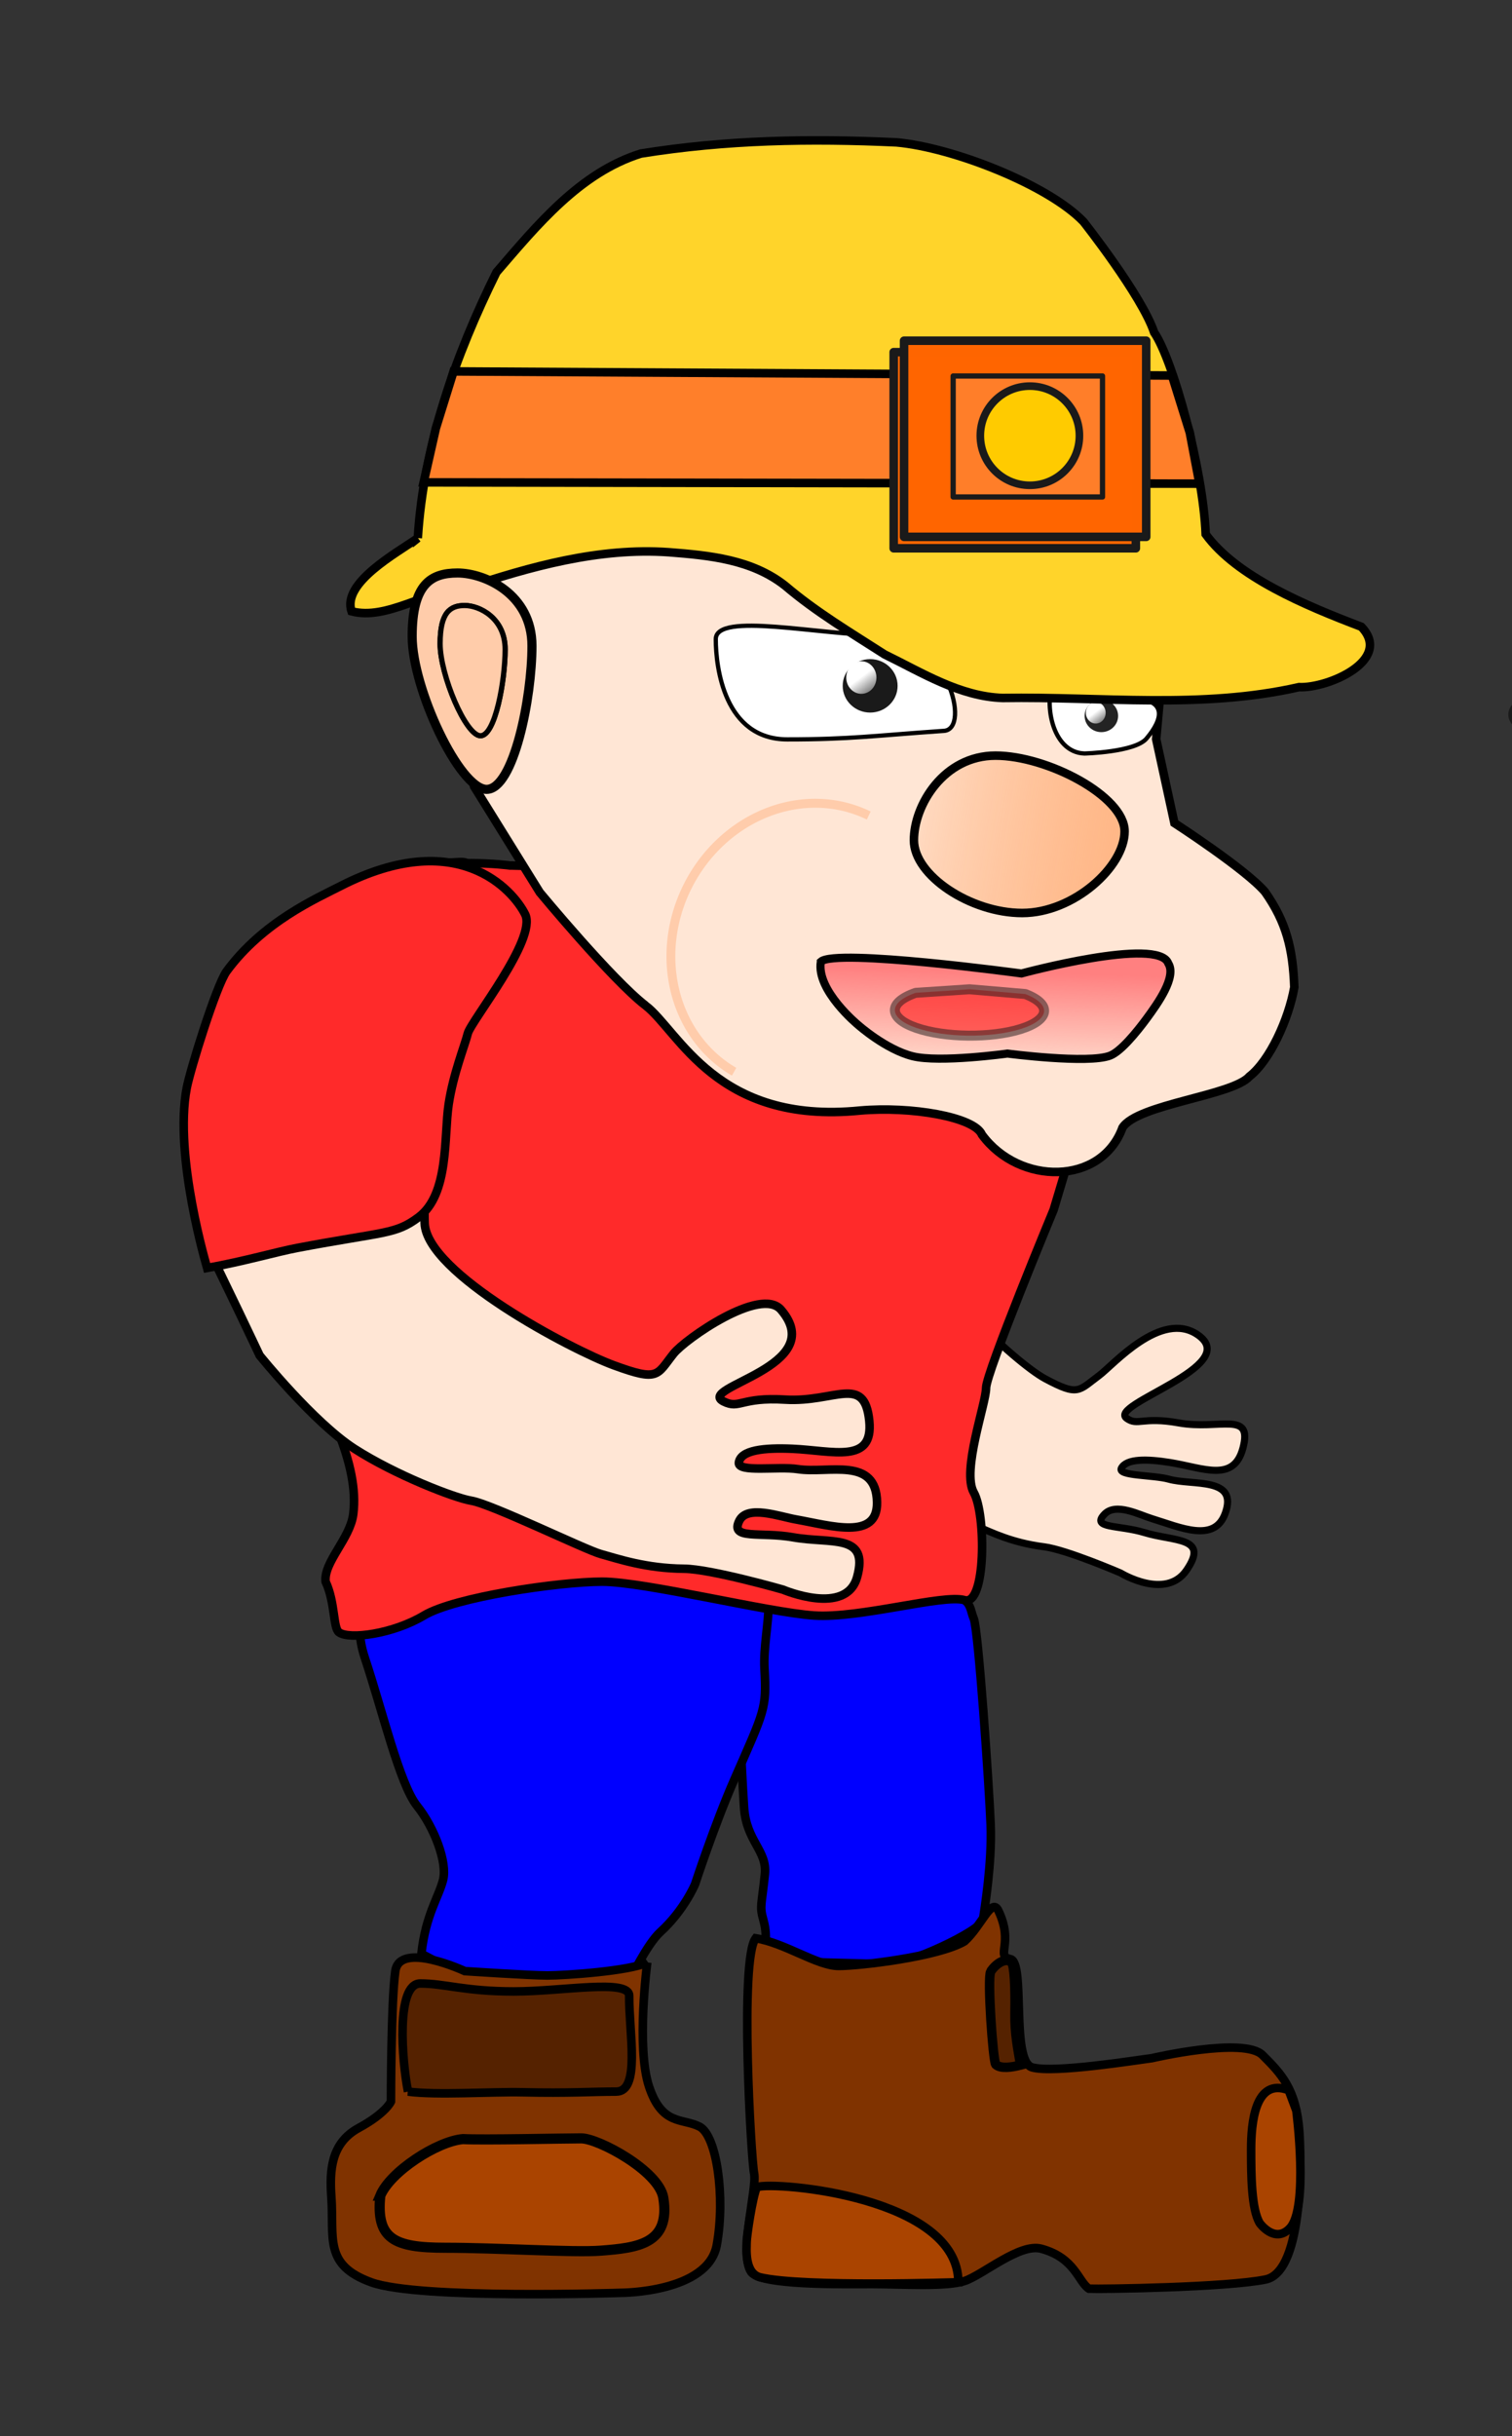 <?xml version="1.0" encoding="UTF-8" standalone="no"?>
<!-- Created with Inkscape (http://www.inkscape.org/) -->

<svg
   xmlns:dc="http://purl.org/dc/elements/1.1/"
   xmlns:cc="http://creativecommons.org/ns#"
   xmlns:rdf="http://www.w3.org/1999/02/22-rdf-syntax-ns#"
   xmlns:svg="http://www.w3.org/2000/svg"
   xmlns="http://www.w3.org/2000/svg"
   xmlns:xlink="http://www.w3.org/1999/xlink"
   xmlns:sodipodi="http://sodipodi.sourceforge.net/DTD/sodipodi-0.dtd"
   xmlns:inkscape="http://www.inkscape.org/namespaces/inkscape"
   id="svg4732"
   version="1.1"
   inkscape:version="0.91 r13725"
   width="177"
   height="285"
   viewBox="0 0 177 285"
   sodipodi:docname="Good character.svg">
  <rect x="0" y="0" width="177" height="285" fill="#333333" stroke="none"/>
  <defs
     id="defs4736">
    <linearGradient
       inkscape:collect="always"
       id="linearGradient5478">
      <stop
         style="stop-color:#ff8080;stop-opacity:1;"
         offset="0"
         id="stop5480" />
      <stop
         style="stop-color:#ff8080;stop-opacity:0;"
         offset="1"
         id="stop5482" />
    </linearGradient>
    <linearGradient
       id="linearGradient5375-8"
       inkscape:collect="always">
      <stop
         id="stop5466"
         offset="0"
         style="stop-color:#000000;stop-opacity:1;" />
      <stop
         id="stop5468"
         offset="1"
         style="stop-color:#000000;stop-opacity:0;" />
    </linearGradient>
    <linearGradient
       inkscape:collect="always"
       id="linearGradient5365">
      <stop
         style="stop-color:#ffb380;stop-opacity:1"
         offset="0"
         id="stop5367" />
      <stop
         style="stop-color:#ff6600;stop-opacity:0;"
         offset="1"
         id="stop5369" />
    </linearGradient>
    <linearGradient
       inkscape:collect="always"
       id="linearGradient5315">
      <stop
         style="stop-color:#ffffff;stop-opacity:1;"
         offset="0"
         id="stop5317" />
      <stop
         style="stop-color:#ffffff;stop-opacity:0;"
         offset="1"
         id="stop5319" />
    </linearGradient>
    <linearGradient
       inkscape:collect="always"
       xlink:href="#linearGradient5315"
       id="linearGradient5321"
       x1="102.399"
       y1="79.366"
       x2="103.089"
       y2="80.599"
       gradientUnits="userSpaceOnUse"
       gradientTransform="matrix(2.056,0,0,2.758,-110.591,-139.054)" />
    <linearGradient
       inkscape:collect="always"
       xlink:href="#linearGradient5315"
       id="linearGradient5329"
       gradientUnits="userSpaceOnUse"
       gradientTransform="matrix(1.348,0,0,1.815,-10.422,-60.3)"
       x1="102.399"
       y1="79.366"
       x2="103.089"
       y2="80.599" />
    <linearGradient
       inkscape:collect="always"
       xlink:href="#linearGradient5365"
       id="linearGradient5371"
       x1="154.506"
       y1="102.336"
       x2="102.304"
       y2="93.711"
       gradientUnits="userSpaceOnUse" />
    <linearGradient
       inkscape:collect="always"
       xlink:href="#linearGradient5375-8"
       id="linearGradient5381"
       x1="113.816"
       y1="103.88"
       x2="111.824"
       y2="96.282"
       gradientUnits="userSpaceOnUse"
       gradientTransform="matrix(0.81,0,0,1.117,21.052,-11.981)" />
    <linearGradient
       inkscape:collect="always"
       xlink:href="#linearGradient5478"
       id="linearGradient5484"
       x1="125.499"
       y1="113.933"
       x2="125.125"
       y2="126.259"
       gradientUnits="userSpaceOnUse" />
  </defs>
  <sodipodi:namedview
     pagecolor="#ffffff"
     bordercolor="#666666"
     borderopacity="1"
     objecttolerance="10"
     gridtolerance="10"
     guidetolerance="10"
     inkscape:pageopacity="0"
     inkscape:pageshadow="2"
     inkscape:window-width="1440"
     inkscape:window-height="877"
     id="namedview4734"
     showgrid="false"
     inkscape:zoom="0.92599185"
     inkscape:cx="139.8024"
     inkscape:cy="38.00993"
     inkscape:window-x="-8"
     inkscape:window-y="-8"
     inkscape:window-maximized="1"
     inkscape:current-layer="svg4732" />
  <path
     style="opacity:1;fill:#0000ff;fill-rule:evenodd;stroke:#000000;stroke-width:1px;stroke-linecap:butt;stroke-linejoin:miter;stroke-opacity:1"
     d="m 92.416,186.291 c -3.236,0 -5.034,2.517 -3.416,4.675 1.618,2.158 -2.332,7.446 -2.332,10.323 0,2.877 0.266,7.574 0.434,10.143 0.26,3.978 2.715,5.028 2.437,7.806 -0.36,3.596 -0.646,3.719 -0.18,5.35 0.719,2.517 -0.36,3.416 1.438,4.495 0.938,0.563 10.608,0.539 12.945,0.719 2.337,0.18 11.147,-3.956 11.327,-5.214 0.18,-1.259 1.079,-6.653 0.899,-11.147 -0.18,-4.495 -1.438,-22.834 -1.978,-24.093 -0.539,-1.259 -0.18,-2.697 -3.596,-2.697 -3.416,0 -17.98,-0.36 -17.98,-0.36 z"
     id="path5425"
     inkscape:connector-curvature="0"
     sodipodi:nodetypes="csssssssssssc" />
  <path
     style="opacity:1;fill:#0000ff;fill-rule:evenodd;stroke:#000000;stroke-width:1px;stroke-linecap:butt;stroke-linejoin:miter;stroke-opacity:1"
     d="m 49.329,228.551 c 0.509,-4.577 2.034,-6.611 2.543,-8.645 0.509,-2.034 -1.017,-6.103 -3.051,-8.645 -2.034,-2.543 -4.068,-11.188 -6.103,-17.291 -2.034,-6.103 1.526,-9.154 4.577,-10.171 3.051,-1.017 12.205,-2.543 18.308,-2.543 6.103,0 17.347,0.679 21.359,1.526 4.967,1.048 2.26,7.612 2.53,12.429 0.267,4.757 0.013,4.862 -3.547,12.999 -2.324,5.312 -4.577,12.205 -4.577,12.205 0,0 -1.271,3.051 -4.068,5.594 -1.551,1.41 -3.56,5.594 -3.56,5.594 0,0 -6.103,2.034 -10.679,2.034 -4.577,0 -13.731,-5.085 -13.731,-5.085 z"
     id="path5423"
     inkscape:connector-curvature="0"
     sodipodi:nodetypes="csssssssscscsc" />
  <path
     style="fill:#ffe6d5;fill-rule:evenodd;stroke:#000000;stroke-width:0.832px;stroke-linecap:butt;stroke-linejoin:miter;stroke-opacity:1"
     d="m 74.917,122.778 c -0.459,1.768 3.728,7.352 2.727,9.573 -1.154,2.56 5.2,11.45 5.654,14.189 0.454,2.739 4.707,9.779 4.707,9.779 0,0 2.961,6.824 6.054,9.725 3.094,2.902 8.131,5.72 9.641,6.152 1.885,0.54 9.456,5.843 10.863,6.431 1.494,0.623 3.898,1.847 7.657,2.319 2.62,0.329 8.962,3.067 8.962,3.067 0,0 5.27,3.23 7.713,-0.318 2.702,-3.923 -1.397,-3.337 -4.912,-4.406 -3.003,-0.914 -6.325,-0.462 -4.685,-2.158 1.341,-1.386 4.068,0.075 5.574,0.533 3.279,0.998 7.29,2.878 8.555,-0.626 1.557,-4.31 -3.773,-3.207 -6.621,-4.004 -1.794,-0.502 -6.038,-0.351 -5.535,-1.284 0.614,-1.139 3.013,-1.091 5.721,-0.657 3.905,0.627 7.442,2.373 8.514,-1.703 1.159,-4.404 -2.725,-2.071 -7.521,-2.932 -4.257,-0.764 -4.792,0.391 -6.086,-0.533 -2.303,-1.645 13.62,-6.076 8.336,-9.76 -4.294,-2.994 -9.948,3.554 -11.571,4.75 -2.425,1.787 -2.396,2.469 -6.3,0.383 -3.565,-1.905 -15.117,-12.669 -14.61,-17.331 0.722,-6.642 -3.047,-9.236 -1.455,-17.172 1.587,-7.915 -1.014,-10.543 -1.014,-10.543 0,0 0.215,-3.821 -1.551,-6.2 -1.766,-2.379 -2.777,-7.202 -6.115,-5.483 -3.84,1.978 -5.751,1.424 -11.977,4.835 -6.226,3.411 -10.267,4.246 -12.904,7.048 -1.672,1.553 2.874,4.476 2.18,6.325 z"
     id="path5449"
     inkscape:connector-curvature="0"
     sodipodi:nodetypes="csscsssscsssssssssssssssscssscc" />
  <path
     style="opacity:1;fill:#ff2a2a;fill-rule:evenodd;stroke:#000000;stroke-width:1px;stroke-linecap:butt;stroke-linejoin:miter;stroke-opacity:1"
     d="m 59.693,101.246 c 0,0 -7.911,-1.079 -12.945,1.079 -5.034,2.158 -12.945,7.552 -14.743,10.788 -1.798,3.236 -7.192,15.822 -6.473,20.497 0.719,4.675 4.315,16.182 6.473,20.497 2.158,4.315 6.113,9.709 7.552,13.305 1.438,3.596 2.158,6.832 1.798,9.709 -0.36,2.877 -3.498,5.641 -3.236,7.911 1.135,2.445 0.861,5.398 1.56,5.921 1.189,0.892 6.352,0.192 9.948,-1.966 3.596,-2.158 15.822,-3.956 20.857,-3.956 5.034,0 19.418,3.596 24.812,3.956 5.394,0.36 15.103,-2.517 17.62,-1.798 2.517,0.719 2.517,-10.069 1.079,-12.586 -1.438,-2.517 1.438,-10.428 1.438,-12.226 0,-1.798 7.911,-20.857 7.911,-20.857 l 3.236,-10.788 c 0,0 0.88,-21.877 -2.158,-23.733 -12.945,-7.911 -34.162,-4.675 -42.073,-5.034 -7.911,-0.36 -22.655,-0.719 -22.655,-0.719 z"
     id="path5404"
     inkscape:connector-curvature="0"
     sodipodi:nodetypes="csssssscsssssssccssc" />
  <path
     style="opacity:1;fill:#ffe6d5;fill-rule:evenodd;stroke:#000000;stroke-width:1px;stroke-linecap:butt;stroke-linejoin:miter;stroke-opacity:1"
     d="m 75.572,117.631 c 3.925,3.019 8.301,13.966 25.109,12.285 5.937,-0.524 13.399,0.734 14.272,2.829 4.365,5.937 13.974,5.95 16.454,-0.837 1.783,-2.752 12.879,-3.722 14.86,-5.984 2.377,-1.849 4.586,-6.673 5.247,-10.428 -0.169,-4.509 -0.92,-7.597 -3.429,-11.163 -2.245,-2.641 -10.604,-8.051 -10.604,-8.051 l -2.135,-9.82 0.427,-4.697 c 0,0 -1.281,-22.983 -2.79,-26.304 0,0 -3.428,-14.249 -8.863,-19.079 -5.132,-6.944 -13.111,-12.684 -13.111,-12.684 0,0 -18.933,-5.935 -30.103,-2.312 C 70.642,23.502 65.282,30.699 65.282,30.699 56.225,34.624 52.516,57.003 52.516,57.003 l -1.494,9.607 1.281,12.809 3.202,12.595 7.685,12.382 c 0,0 8.457,10.217 12.382,13.236 z"
     id="path5282"
     inkscape:connector-curvature="0"
     sodipodi:nodetypes="ccccccccccccccccccccc" />
  <path
     style="opacity:1;fill:#ffffff;fill-opacity:1;stroke:#000000;stroke-width:0.5;stroke-linecap:butt;stroke-linejoin:round;stroke-miterlimit:4;stroke-dasharray:none;stroke-opacity:1"
     d="m 110.502,85.497 c -8.105,0.559 -10.946,1 -18.331,1 -7.386,0 -8.38,-8.458 -8.38,-11.719 0,-3.261 12.17,-0.459 19.556,-0.459 7.386,0 10.409,10.954 7.156,11.179 z"
     id="path5293"
     inkscape:connector-curvature="0"
     sodipodi:nodetypes="sssss" />
  <path
     sodipodi:nodetypes="sssss"
     inkscape:connector-curvature="0"
     id="path5296"
     d="m 134.212,86.399 c -1.351,1.603 -7.263,1.746 -7.263,1.746 -3.886,-0.123 -4.87,-6.108 -3.47,-9.054 1.005,-2.115 8.523,2.477 10.052,2.696 2.669,0.382 2.782,2.118 0.681,4.612 z"
     style="opacity:1;fill:#ffffff;fill-opacity:1;stroke:#000000;stroke-width:0.5;stroke-linecap:butt;stroke-linejoin:round;stroke-miterlimit:4;stroke-dasharray:none;stroke-opacity:1" />
  <ellipse
     ry="1.899"
     rx="1.961"
     cy="83.749"
     cx="128.929"
     id="ellipse5300"
     style="opacity:0.955;fill:#1a1a1a;fill-opacity:1;stroke:none;stroke-width:0;stroke-linecap:butt;stroke-linejoin:round;stroke-miterlimit:4;stroke-dasharray:none;stroke-opacity:0" />
  <ellipse
     style="opacity:1;fill:#1a1a1a;fill-opacity:1;stroke:none;stroke-width:0;stroke-linecap:butt;stroke-linejoin:round;stroke-miterlimit:4;stroke-dasharray:none;stroke-opacity:0"
     id="path5298"
     cx="101.863"
     cy="80.233"
     rx="3.213"
     ry="3.126" />
  <ellipse
     ry="1.254"
     rx="1.159"
     cy="83.387"
     cx="128.273"
     id="ellipse5327"
     style="opacity:1;fill:url(#linearGradient5329);fill-opacity:1;stroke:none;stroke-width:0;stroke-linecap:butt;stroke-linejoin:round;stroke-miterlimit:4;stroke-dasharray:none;stroke-opacity:0" />
  <path
     style="opacity:1;fill:#ffd42a;fill-rule:evenodd;stroke:#000000;stroke-width:1px;stroke-linecap:butt;stroke-linejoin:miter;stroke-opacity:1"
     d="m 48.909,62.948 c 0.679,-10.89 4.402,-21.384 9.208,-31.096 4.738,-5.489 9.749,-11.648 16.907,-13.888 10.021,-1.609 19.779,-1.78 29.914,-1.31 6.625,0.59 17.785,4.986 21.9,9.28 0,0 6.83,8.639 8.27,12.953 2.2,3.181 5.727,15.971 6.034,23.608 3.608,4.961 11.646,8.329 18.218,10.826 3.743,3.89 -3.894,7.222 -7.293,7.062 -11.408,2.597 -23.128,1.079 -34.697,1.268 -4.998,-0.167 -9.424,-2.956 -13.805,-5.09 -3.973,-2.553 -8.038,-4.966 -11.658,-8.047 -3.909,-3.075 -8.844,-3.54 -13.614,-3.913 -8.186,-0.57 -16.191,1.675 -23.881,4.233 -4.516,0.198 -9.119,3.771 -13.26,2.68 -1.144,-3.344 5.298,-6.828 7.758,-8.567 z"
     id="path5287"
     inkscape:connector-curvature="0"
     sodipodi:nodetypes="cccccccccccccccc" />
  <path
     style="opacity:1;fill:#ffccaa;fill-opacity:1;stroke:#000000;stroke-width:1.067;stroke-linecap:butt;stroke-linejoin:round;stroke-miterlimit:4;stroke-dasharray:none;stroke-opacity:1"
     d="m 62.273,75.558 c 0,6.078 -2.143,16.784 -5.312,16.784 -3.168,0 -8.711,-11.806 -8.711,-17.884 0,-6.078 2.143,-7.429 5.312,-7.429 3.168,0 8.711,2.451 8.711,8.529 z"
     id="path5284"
     inkscape:connector-curvature="0"
     sodipodi:nodetypes="sssss" />
  <path
     style="opacity:1;fill:url(#linearGradient5371);fill-opacity:1;stroke:#000000;stroke-width:1;stroke-linecap:butt;stroke-linejoin:round;stroke-miterlimit:4;stroke-dasharray:none;stroke-opacity:1"
     d="m 131.649,97.253 c 0,4.125 -5.941,9.552 -11.984,9.552 -6.043,0 -12.679,-4.386 -12.679,-8.51 0,-4.125 3.509,-9.9 9.552,-9.9 6.043,-3e-6 15.11,4.733 15.11,8.858 z"
     id="path5290"
     inkscape:connector-curvature="0"
     sodipodi:nodetypes="sssss" />
  <ellipse
     style="opacity:1;fill:url(#linearGradient5321);fill-opacity:1;stroke:none;stroke-width:0;stroke-linecap:butt;stroke-linejoin:round;stroke-miterlimit:4;stroke-dasharray:none;stroke-opacity:0"
     id="path5313"
     cx="100.832"
     cy="79.262"
     rx="1.767"
     ry="1.905" />
  <path
     style="fill:url(#linearGradient5484);fill-rule:evenodd;stroke:url(#linearGradient5381);stroke-width:0.951;stroke-linecap:butt;stroke-linejoin:miter;stroke-miterlimit:4;stroke-dasharray:none;stroke-opacity:1;fill-opacity:1"
     d="m 96.092,112.5 c -0.573,3.358 4.368,7.407 4.368,7.407 0,0 3.22,2.865 6.373,3.654 3.153,0.789 11.101,-0.313 11.101,-0.313 0,0 9.437,1.233 12.015,0.245 1.242,-0.476 3.101,-2.73 4.308,-4.377 1.253,-1.709 3.509,-4.839 2.506,-6.42 -1.146,-3.16 -17.185,1.185 -17.185,1.185 0,0 -21.767,-2.963 -23.486,-1.383 z"
     id="path5331"
     inkscape:connector-curvature="0"
     sodipodi:nodetypes="ccsccsccc" />
  <path
     style="opacity:1;fill:#ff8080;fill-opacity:1;stroke:#000000;stroke-width:0.464;stroke-linecap:butt;stroke-linejoin:round;stroke-miterlimit:4;stroke-dasharray:none;stroke-opacity:1"
     d="m 224.435,117.247 c 0,0.87 -7.827,5.099 -17.968,5.099 -10.141,0 -22.459,-4.128 -22.459,-4.998 0,-0.87 12.459,2.11 22.6,2.11 10.141,0 17.827,-3.081 17.827,-2.211 z"
     id="path5399"
     inkscape:connector-curvature="0"
     sodipodi:nodetypes="sssss" />
  <path
     sodipodi:nodetypes="sssss"
     inkscape:connector-curvature="0"
     id="path5402"
     d="m 59.133,75.967 c 0,3.659 -1.163,10.103 -2.883,10.103 -1.72,0 -4.728,-7.106 -4.728,-10.765 0,-3.659 1.163,-4.472 2.883,-4.472 1.72,0 4.728,1.475 4.728,5.134 z"
     style="opacity:1;fill:#ffccaa;fill-opacity:1;stroke:#000000;stroke-width:0.61;stroke-linecap:butt;stroke-linejoin:round;stroke-miterlimit:4;stroke-dasharray:none;stroke-opacity:1" />
  <path
     style="fill:#ffe6d5;fill-rule:evenodd;stroke:#000000;stroke-width:1px;stroke-linecap:butt;stroke-linejoin:miter;stroke-opacity:1"
     d="m 24.765,121.957 c 0.234,2.206 -1.212,7.655 -1.403,10.486 -0.221,3.265 -0.937,9.909 0.757,13.161 1.695,3.252 6.274,12.954 6.274,12.954 0,0 6.314,7.843 11.097,10.917 4.783,3.074 11.754,5.771 13.665,6.079 2.388,0.386 13.321,5.732 15.182,6.243 1.976,0.543 5.251,1.683 9.752,1.72 3.137,0.026 11.566,2.441 11.566,2.441 0,0 7.413,3.162 8.685,-1.482 1.407,-5.135 -3.03,-3.843 -7.508,-4.638 -3.826,-0.679 -7.432,0.34 -6.283,-1.947 0.939,-1.87 4.684,-0.488 6.603,-0.147 4.179,0.743 9.572,2.449 9.516,-1.974 -0.069,-5.44 -5.691,-3.347 -9.291,-3.908 -2.267,-0.353 -7.057,0.433 -6.882,-0.769 0.214,-1.467 2.977,-1.75 6.261,-1.608 4.735,0.204 9.529,1.816 9.006,-3.272 -0.565,-5.498 -4.006,-2.12 -9.859,-2.481 -5.197,-0.32 -5.312,1.155 -7.189,0.22 -3.339,-1.665 12.463,-4.035 6.717,-10.729 -2.38,-2.773 -11.224,3.442 -12.568,5.122 -2.007,2.509 -1.681,3.33 -7.04,1.359 -4.894,-1.8 -21.916,-10.735 -22.111,-16.622 -0.244,-7.384 1.931,-11.807 3.152,-17.465 1.75,-8.109 2.989,-11.348 4.523,-16.223 0,0 2.492,-3.967 -0.549,-6.597 -3.041,-2.63 -1.363,-1.851 -5.968,-1.837 -4.605,0.014 -5.981,0.477 -12.385,3.998 -6.624,3.643 -9.92,6.601 -11.734,10.369 -1.245,2.118 -1.985,4.292 -1.985,6.631 z"
     id="path5406"
     inkscape:connector-curvature="0"
     sodipodi:nodetypes="csscsssscsssssssssssssssscssscc" />
  <path
     sodipodi:nodetypes="csscsssscsssssssssssssssscssscc"
     inkscape:connector-curvature="0"
     id="path5408"
     d="m -81.781,177.621 c 0.234,2.206 -1.212,7.655 -1.403,10.486 -0.221,3.265 -0.937,9.909 0.757,13.161 1.695,3.252 6.274,12.954 6.274,12.954 0,0 6.314,7.843 11.097,10.917 4.783,3.074 11.754,5.771 13.665,6.079 2.388,0.386 13.321,5.732 15.182,6.243 1.976,0.543 5.251,1.683 9.752,1.72 3.137,0.026 11.566,2.441 11.566,2.441 0,0 7.413,3.162 8.685,-1.482 1.407,-5.135 -3.03,-3.843 -7.508,-4.638 -3.826,-0.679 -7.432,0.34 -6.283,-1.947 0.939,-1.87 4.684,-0.488 6.603,-0.147 4.179,0.743 9.572,2.449 9.516,-1.974 -0.069,-5.44 -5.691,-3.347 -9.291,-3.908 -2.267,-0.353 -7.057,0.433 -6.882,-0.769 0.214,-1.467 2.977,-1.75 6.261,-1.608 4.735,0.204 9.529,1.816 9.006,-3.272 -0.565,-5.498 -4.006,-2.12 -9.859,-2.481 -5.197,-0.32 -5.312,1.155 -7.189,0.22 -3.339,-1.665 12.463,-4.035 6.717,-10.729 -2.38,-2.773 -11.224,3.442 -12.568,5.122 -2.007,2.509 -1.681,3.33 -7.04,1.359 -4.894,-1.8 -21.916,-10.735 -22.111,-16.622 -0.244,-7.384 11.709,-10.628 12.666,-20.719 0.939,-9.893 1.508,-11.904 1.508,-11.904 0,0 -1.394,-4.658 -4.435,-7.288 -3.041,-2.63 -3.978,-2.225 -8.583,-2.211 -4.605,0.014 -6.728,-1.017 -12.385,3.998 -5.657,5.016 -9.92,6.601 -11.734,10.369 -1.245,2.118 -1.985,4.292 -1.985,6.631 z"
     style="fill:#ffe6d5;fill-rule:evenodd;stroke:#000000;stroke-width:1px;stroke-linecap:butt;stroke-linejoin:miter;stroke-opacity:1" />
  <path
     style="fill:#803300;fill-rule:evenodd;stroke:#000000;stroke-width:1px;stroke-linecap:butt;stroke-linejoin:miter;stroke-opacity:1"
     d="m 75.773,229.569 c -2.034,1.017 -9.662,1.526 -11.697,1.526 -2.034,0 -9.662,-0.509 -9.662,-0.509 0,0 -7.628,-3.56 -8.137,0 -0.509,3.56 -0.509,15.256 -0.509,15.256 0,0 -0.578,1.359 -3.778,3.095 -3.254,1.766 -3.416,4.982 -3.2,8.068 0.337,4.818 -0.922,7.952 4.672,9.986 5.594,2.034 29.259,1.228 29.259,1.228 0,0 10.171,0 11.188,-5.594 1.017,-5.594 0,-12.837 -2.034,-13.854 -2.034,-1.017 -4.366,-0.087 -5.892,-4.664 -1.526,-4.577 -0.211,-14.537 -0.211,-14.537 z"
     id="path5421"
     inkscape:connector-curvature="0"
     sodipodi:nodetypes="cscscssscsssc" />
  <path
     style="fill:#803300;fill-rule:evenodd;stroke:#000000;stroke-width:1px;stroke-linecap:butt;stroke-linejoin:miter;stroke-opacity:1"
     d="m 88.461,226.745 c 3.416,0.539 7.192,3.236 9.709,3.236 2.517,0 11.687,-1.079 14.743,-2.877 1.978,-1.798 3.183,-5.202 3.956,-3.596 1.86,3.868 -0.389,5.313 1.409,5.673 1.798,0.36 0.029,11.948 2.547,12.667 2.517,0.719 12.24,-0.856 14.024,-1.079 0,0 10.788,-2.517 12.945,-0.36 2.158,2.158 3.956,3.956 4.315,8.99 0.172,2.406 0.637,16.317 -3.956,17.261 -4.556,0.936 -19.215,1.142 -20.677,1.079 -1.271,-0.826 -1.618,-3.596 -5.574,-4.675 -2.526,-0.689 -6.832,3.057 -8.99,3.776 -2.158,0.719 -7.473,0.36 -10.788,0.36 -3.596,0 -13.13,0.173 -14.204,-1.438 -1.438,-2.158 0.719,-9.709 0.36,-11.507 -0.36,-1.798 -1.709,-25.106 0.18,-27.509 z"
     id="path5427"
     inkscape:connector-curvature="0"
     sodipodi:nodetypes="cscssssssscsssssc" />
  <path
     style="fill:#552200;fill-rule:evenodd;stroke:#000000;stroke-width:1px;stroke-linecap:butt;stroke-linejoin:miter;stroke-opacity:1"
     d="m 47.765,244.682 c -0.719,-3.596 -1.438,-12.648 1.438,-12.648 2.877,0 5.194,0.93 10.947,0.93 5.754,0 13.517,-1.502 13.505,0.509 -0.025,4.379 1.351,11.209 -1.526,11.209 -2.877,0 -5.528,0.203 -10.947,0.08 -3.595,-0.082 -10.112,0.367 -13.418,-0.08 z"
     id="path5431"
     inkscape:connector-curvature="0"
     sodipodi:nodetypes="csssssc" />
  <path
     style="fill:#aa4400;fill-rule:evenodd;stroke:#000000;stroke-width:1.187px;stroke-linecap:butt;stroke-linejoin:miter;stroke-opacity:1"
     d="m 44.519,256.855 c -0.506,5.043 1.548,6.094 7.616,6.094 6.069,0 14.987,0.589 18.22,0.338 4.316,-0.335 8.155,-0.789 7.295,-6.178 -0.502,-3.141 -7.586,-6.957 -9.608,-6.957 -2.023,0 -11.518,0.211 -13.843,0.084 -3.04,0.255 -8.518,3.817 -9.68,6.619 z"
     id="path5443"
     inkscape:connector-curvature="0"
     sodipodi:nodetypes="csssscc" />
  <path
     style="fill:#aa4400;fill-rule:evenodd;stroke:#000000;stroke-width:1px;stroke-linecap:butt;stroke-linejoin:miter;stroke-opacity:1"
     d="m 150.861,244.524 c -3.956,-1.528 -4.4,3.86 -4.4,6.912 0,3.051 0.028,7.027 1.017,8.645 0,0 1.736,2.422 3.501,0.598 2.264,-2.34 0.776,-13.77 0.776,-13.77 z"
     id="path5445"
     inkscape:connector-curvature="0"
     sodipodi:nodetypes="cscscc" />
  <path
     style="fill:#552200;fill-rule:evenodd;stroke:#000000;stroke-width:1.102;stroke-linecap:butt;stroke-linejoin:miter;stroke-miterlimit:4;stroke-dasharray:none;stroke-opacity:1"
     d="m 115.974,230.645 c -0.418,0.739 0.263,10.389 0.588,10.864 0.558,0.528 1.885,0.333 2.908,0.069 -0.299,-1.873 -0.7,-3.598 -0.655,-6.143 0.052,-2.947 -0.083,-5.609 -0.412,-5.867 -0.731,-0.676 -1.962,0.295 -2.428,1.077 z"
     id="path5447"
     inkscape:connector-curvature="0"
     sodipodi:nodetypes="cccscc" />
  <path
     style="fill:#ff2a2a;fill-rule:evenodd;stroke:#000000;stroke-width:1px;stroke-linecap:butt;stroke-linejoin:miter;stroke-opacity:1"
     d="m 24.25,148.331 c 4.375,-0.783 8.113,-1.887 10.554,-2.348 10.289,-1.944 11.475,-1.549 14.204,-3.596 3.596,-2.697 2.946,-9.456 3.512,-13.2 0.542,-3.581 1.881,-6.85 2.241,-8.289 0.36,-1.438 8.15,-11.066 6.711,-13.943 -1.438,-2.877 -7.949,-10.272 -21.569,-3.319 -2.9,1.481 -9.135,4.221 -13.37,9.982 -1.205,1.639 -4.271,11.545 -4.675,13.665 -1.526,8.006 2.392,21.047 2.392,21.047 z"
     id="path5451"
     inkscape:connector-curvature="0"
     sodipodi:nodetypes="cssssssssc" />
  <path
     style="opacity:1;fill:#ffe6d5;fill-opacity:0.994;stroke:#ffccab;stroke-width:1.041;stroke-linecap:butt;stroke-linejoin:round;stroke-miterlimit:4;stroke-dasharray:none;stroke-opacity:1"
     id="path5453"
     sodipodi:type="arc"
     sodipodi:cx="48.493229"
     sodipodi:cy="-136.48827"
     sodipodi:rx="16.936314"
     sodipodi:ry="15.415103"
     sodipodi:start="0"
     sodipodi:end="3.0775094"
     sodipodi:open="true"
     d="m 65.43,-136.488 a 16.936,15.415 0 0 1 -16.394,15.407 16.936,15.415 0 0 1 -17.444,-14.42"
     transform="matrix(-0.491,0.871,-0.865,-0.501,0,0)" />
  <path
     style="opacity:0.511;fill:#ff0000;fill-opacity:0.994;stroke:#1a1a1a;stroke-width:1.168;stroke-linecap:butt;stroke-linejoin:round;stroke-miterlimit:4;stroke-dasharray:none;stroke-opacity:1"
     d="m 121.762,115.556 c 3.157,1.188 2.932,3.006 -0.507,4.101 -3.44,1.095 -8.843,1.068 -12.185,-0.061 -3.342,-1.129 -3.407,-2.949 -0.147,-4.105 l 6.295,-0.456 z"
     id="path5486"
     inkscape:connector-curvature="0"
     sodipodi:nodetypes="cssccc"
     transform="matrix(1,0.006,-0.015,1,0,0)" />
  <path
     id="path5500"
     d="m 192.422,81.706 a 8.735,2.942 0.282 0 1 -0.569,4.098 8.735,2.942 0.282 0 1 -12.184,-0.134 8.735,2.942 0.282 0 1 -0.086,-4.105 l 6.302,2.065 z"
     style="opacity:1;fill:#ff0000;fill-opacity:0.994;stroke:#1a1a1a;stroke-width:1.168;stroke-linecap:butt;stroke-linejoin:round;stroke-miterlimit:4;stroke-dasharray:none;stroke-opacity:1"
     inkscape:connector-curvature="0" />
  <path
     style="fill:#aa4400;fill-rule:evenodd;stroke:#000000;stroke-width:1px;stroke-linecap:butt;stroke-linejoin:miter;stroke-opacity:1"
     d="m 112.186,266.985 c 0,-9.99 -21.383,-11.832 -23.584,-11.137 -0.521,1.158 -1.194,5.767 -1.194,6.422 0,0.655 -0.322,3.691 1.618,4.146 4.996,1.172 23.16,0.569 23.16,0.569 z"
     id="path5534"
     inkscape:connector-curvature="0"
     sodipodi:nodetypes="ccssc" />
  <path
     style="fill:#ff6600;fill-rule:evenodd;stroke:#000000;stroke-width:1px;stroke-linecap:butt;stroke-linejoin:miter;stroke-opacity:1"
     d="m 76.634,-93.717 c 8.951,0.048 10.603,0.348 13.475,0.82 0,0 12.717,0.507 16.535,5.853 3.818,5.345 4.732,9.927 6.259,13.745 1.527,3.818 2.067,4.74 3.976,10.276 1.76,5.105 0.66,4.978 4.372,12.521 3.973,8.072 5.691,9.485 10.309,14.383 2.822,2.993 3.039,3.177 6.327,6.287 3.239,-0.09 10.104,-0.712 10.096,-0.801 0,0 -7.398,-7.46 -11.493,-11.293 -3.67,-3.435 -6.039,-7.183 -7.794,-11.823 -1.308,-3.456 -3.22,-8.513 -5.405,-14.269 -2.559,-6.74 -5.875,-16.828 -7.428,-19.497 -4.53,-7.784 -14.712,-7.427 -18.529,-7.582 -10.596,-0.431 -11.117,0.569 -20.701,1.379 z"
     id="path5536"
     inkscape:connector-curvature="0"
     sodipodi:nodetypes="ccssssscssssssc" />
  <path
     style="fill:#ff7f2a;fill-rule:evenodd;stroke:#000000;stroke-width:1px;stroke-linecap:butt;stroke-linejoin:miter;stroke-opacity:1"
     d="m 53.095,43.449 -2.068,6.636 -1.435,6.346 90.82,0.151 -1.128,-5.966 -2.087,-6.686 z"
     id="path5547"
     inkscape:connector-curvature="0"
     sodipodi:nodetypes="ccccccc" />
  <path
     id="path5557"
     d="m 104.618,41.194 28.348,0 0,22.948 -28.348,0 z"
     style="opacity:1;fill:#ff6600;fill-opacity:0.994;stroke:#1a1a1a;stroke-width:1;stroke-linecap:butt;stroke-linejoin:round;stroke-miterlimit:4;stroke-dasharray:none;stroke-opacity:1"
     inkscape:connector-curvature="0" />
  <path
     style="opacity:1;fill:#ff6600;fill-opacity:0.994;stroke:#1a1a1a;stroke-width:1;stroke-linecap:butt;stroke-linejoin:round;stroke-miterlimit:4;stroke-dasharray:none;stroke-opacity:1"
     d="m 105.832,39.857 28.348,0 0,22.948 -28.348,0 z"
     id="rect5549" />
  <rect
     y="43.985"
     x="111.58"
     height="14.152"
     width="17.482"
     id="rect5551"
     style="opacity:1;fill:#ff7f2a;fill-opacity:0.994;stroke:#1a1a1a;stroke-width:0.617;stroke-linecap:butt;stroke-linejoin:round;stroke-miterlimit:4;stroke-dasharray:none;stroke-opacity:1" />
  <circle
     style="opacity:1;fill:#ffcc00;fill-opacity:0.994;stroke:#1a1a1a;stroke-width:0.894;stroke-linecap:butt;stroke-linejoin:round;stroke-miterlimit:4;stroke-dasharray:none;stroke-opacity:1"
     id="path5555"
     cx="120.561"
     cy="50.971"
     r="5.801" />
  <path
     style="opacity:1;fill:#ffccaa;fill-opacity:1;stroke:#000000;stroke-width:0.61;stroke-linecap:butt;stroke-linejoin:round;stroke-miterlimit:4;stroke-dasharray:none;stroke-opacity:1"
     d="m 59.133,75.967 c 0,3.659 -1.163,10.103 -2.883,10.103 -1.72,0 -4.728,-7.106 -4.728,-10.765 0,-3.659 1.163,-4.472 2.883,-4.472 1.72,0 4.728,1.475 4.728,5.134 z"
     id="path5559"
     inkscape:connector-curvature="0"
     sodipodi:nodetypes="sssss" />
  <rect
     style="opacity:1;fill:#784421;fill-opacity:1;stroke:#000000;stroke-width:1.037;stroke-linecap:butt;stroke-linejoin:round;stroke-miterlimit:4;stroke-dasharray:none;stroke-opacity:1"
     id="rect4285"
     width="6.53"
     height="134.441"
     x="-180.62"
     y="0.918" />
  <path
     style="opacity:1;fill:#e3dedb;fill-rule:evenodd;stroke:#000000;stroke-width:1px;stroke-linecap:butt;stroke-linejoin:miter;stroke-opacity:1"
     d="m -181.344,134.421 8.117,0 1e-5,45.738 c 0,0 1.471,1.218 2.368,1.437 7.16,1.755 22.069,0.764 22.069,0.764 0,0 2.291,27.265 -1.169,41.249 -1.453,5.873 -8.08,16.601 -11.944,21.257 -5.242,6.316 -7.344,11.004 -15.551,11.055 -6.449,0.04 -11.29,-6.666 -15.558,-11.5 -5.48,-6.206 -10.013,-13.655 -12.176,-21.646 -3.595,-13.278 -1.394,-40.64 -1.394,-40.64 0,0 14.918,0.854 22.195,-0.623 0.966,-0.196 2.615,-1.383 2.615,-1.383 z"
     id="path4281"
     inkscape:connector-curvature="0"
     sodipodi:nodetypes="cccscssssscscc" />
  <path
     style="fill:#ac9d93;fill-rule:evenodd;stroke:#000000;stroke-width:1px;stroke-linecap:butt;stroke-linejoin:miter;stroke-opacity:1"
     d="m -190.645,182.358 10.147,40.418 c 1.751,3.85 3.616,6.385 6.257,0 l 8.963,-39.742 c 0,0 -8.103,-2.568 -12.415,-2.723 -4.566,-0.164 -12.952,2.046 -12.952,2.046 z"
     id="path4283"
     inkscape:connector-curvature="0"
     sodipodi:nodetypes="ccccsc" />
  <path
     sodipodi:nodetypes="ccccccccccc"
     inkscape:connector-curvature="0"
     id="path4287"
     d="m -179.873,133.864 0.674,-32.442 -0.264,-33.814 -0.03,-32.712 -0.479,-33.508 1.384,0.044 0.422,33.593 0.03,32.712 0.264,33.814 -0.903,32.315 z"
     style="opacity:1;fill:#aa4400;fill-opacity:1;stroke:none;stroke-width:0;stroke-linecap:butt;stroke-linejoin:round;stroke-miterlimit:4;stroke-dasharray:none;stroke-opacity:0" />
  <path
     style="opacity:1;fill:#aa4400;fill-opacity:1;stroke:none;stroke-width:0;stroke-linecap:butt;stroke-linejoin:round;stroke-miterlimit:4;stroke-dasharray:none;stroke-opacity:0"
     d="m -176.805,133.864 -0.003,-32.442 -0.264,-33.814 0.628,-32.712 -0.3,-33.508 1.384,0.044 0.242,33.593 -0.628,32.712 0.264,33.814 -0.226,32.315 z"
     id="path4289"
     inkscape:connector-curvature="0"
     sodipodi:nodetypes="ccccccccccc" />
  <path
     style="opacity:1;fill:#803300;fill-rule:evenodd;stroke:#000000;stroke-width:0.543px;stroke-linecap:butt;stroke-linejoin:miter;stroke-opacity:1"
     d="m 278.324,179.543 58.714,-73.545 17.707,-25.072 1.523,-4.935 13.328,10.265 -5.522,4.146 -19.992,21.321 -58.469,73.421 z"
     id="path4182"
     inkscape:connector-curvature="0"
     sodipodi:nodetypes="ccccccccc" />
  <path
     sodipodi:nodetypes="ccccccccccc"
     inkscape:connector-curvature="0"
     id="path4199"
     d="m 281.938,181.842 20.103,-25.903 20.503,-24.522 19.281,-25.604 19.456,-25.784 0.948,0.895 -19.456,25.784 -19.281,25.604 -20.503,24.522 -20.103,25.903 z"
     style="opacity:1;fill:#aa4400;fill-opacity:1;stroke:none;stroke-width:0;stroke-linecap:butt;stroke-linejoin:round;stroke-miterlimit:4;stroke-dasharray:none;stroke-opacity:0" />
  <path
     style="opacity:1;fill:#aa4400;fill-opacity:1;stroke:none;stroke-width:0;stroke-linecap:butt;stroke-linejoin:round;stroke-miterlimit:4;stroke-dasharray:none;stroke-opacity:0"
     d="m 279.509,180.082 20.674,-25.335 19.857,-25.181 19.164,-25.541 18.296,-26.979 0.942,0.892 -18.296,26.979 -19.164,25.541 -19.857,25.181 -20.674,25.119 z"
     id="rect4196"
     inkscape:connector-curvature="0"
     sodipodi:nodetypes="ccccccccccc" />
  <path
     style="opacity:1;fill:#aa4400;fill-opacity:1;stroke:none;stroke-width:0;stroke-linecap:butt;stroke-linejoin:round;stroke-miterlimit:4;stroke-dasharray:none;stroke-opacity:0"
     d="m 283.846,183.283 20.5,-25.119 19.857,-25.181 19.857,-25.541 22.806,-23.202 0.942,0.892 -22.806,23.202 -19.857,25.541 -19.857,25.181 -20.5,25.119 z"
     id="path4201"
     inkscape:connector-curvature="0"
     sodipodi:nodetypes="ccccccccccc" />
  <path
     style="opacity:1;fill:#c8b7b7;fill-rule:evenodd;stroke:#000000;stroke-width:0.543px;stroke-linecap:butt;stroke-linejoin:miter;stroke-opacity:1"
     d="m 301.624,56.052 -1.714,1.382 0.952,6.12 12.757,3.948 c 0,0 8.256,2.582 11.995,4.738 2.929,1.689 5.931,3.664 8.487,5.91 3.391,2.98 7.955,5.465 9.22,9.883 0.688,2.402 -1.714,7.304 -1.714,7.304 l 0,2.566 4.379,3.356 6.283,3.948 c 0,0 4.433,-3.568 7.045,-3.553 2.696,0.015 7.235,3.751 7.235,3.751 l 9.33,9.081 12.566,13.424 7.96,8.428 -4.306,-10.92 -12.793,-17.644 -12.376,-13.029 0.381,-2.764 -7.806,-6.712 -8.378,-7.304 -2.475,0.79 -8.949,-6.515 -12.757,-6.515 z"
     id="path4184"
     inkscape:connector-curvature="0"
     sodipodi:nodetypes="ccccsssccccscccccccccccccc" />
  <path
     style="opacity:1;fill:#e3dbdb;fill-rule:evenodd;stroke:#000000;stroke-width:0.543px;stroke-linecap:butt;stroke-linejoin:miter;stroke-opacity:1"
     d="m 299.864,57.199 c 0,0 13.654,4.389 20.229,7.145 6.16,2.582 12.298,5.306 18.088,8.686 3.523,2.057 10.066,7.018 10.066,7.018 l 8.825,6.781 7.328,6.586 8.814,10.214 11.234,12.437 7.603,9.274 c 0,0 -8.386,-12.157 -13.029,-17.862 -3.736,-4.589 -11.9,-13.128 -11.9,-13.128 l 0,-3.159 -15.915,-13.063 -2.554,0.429 c 0,0 -6.317,-4.987 -9.71,-7.107 -4.085,-2.551 -8.385,-4.738 -12.757,-6.712 -7.934,-3.583 -26.73,-9.566 -26.73,-9.566 z"
     id="path4186"
     inkscape:connector-curvature="0"
     sodipodi:nodetypes="cssccccccsccccsscc" />
</svg>
